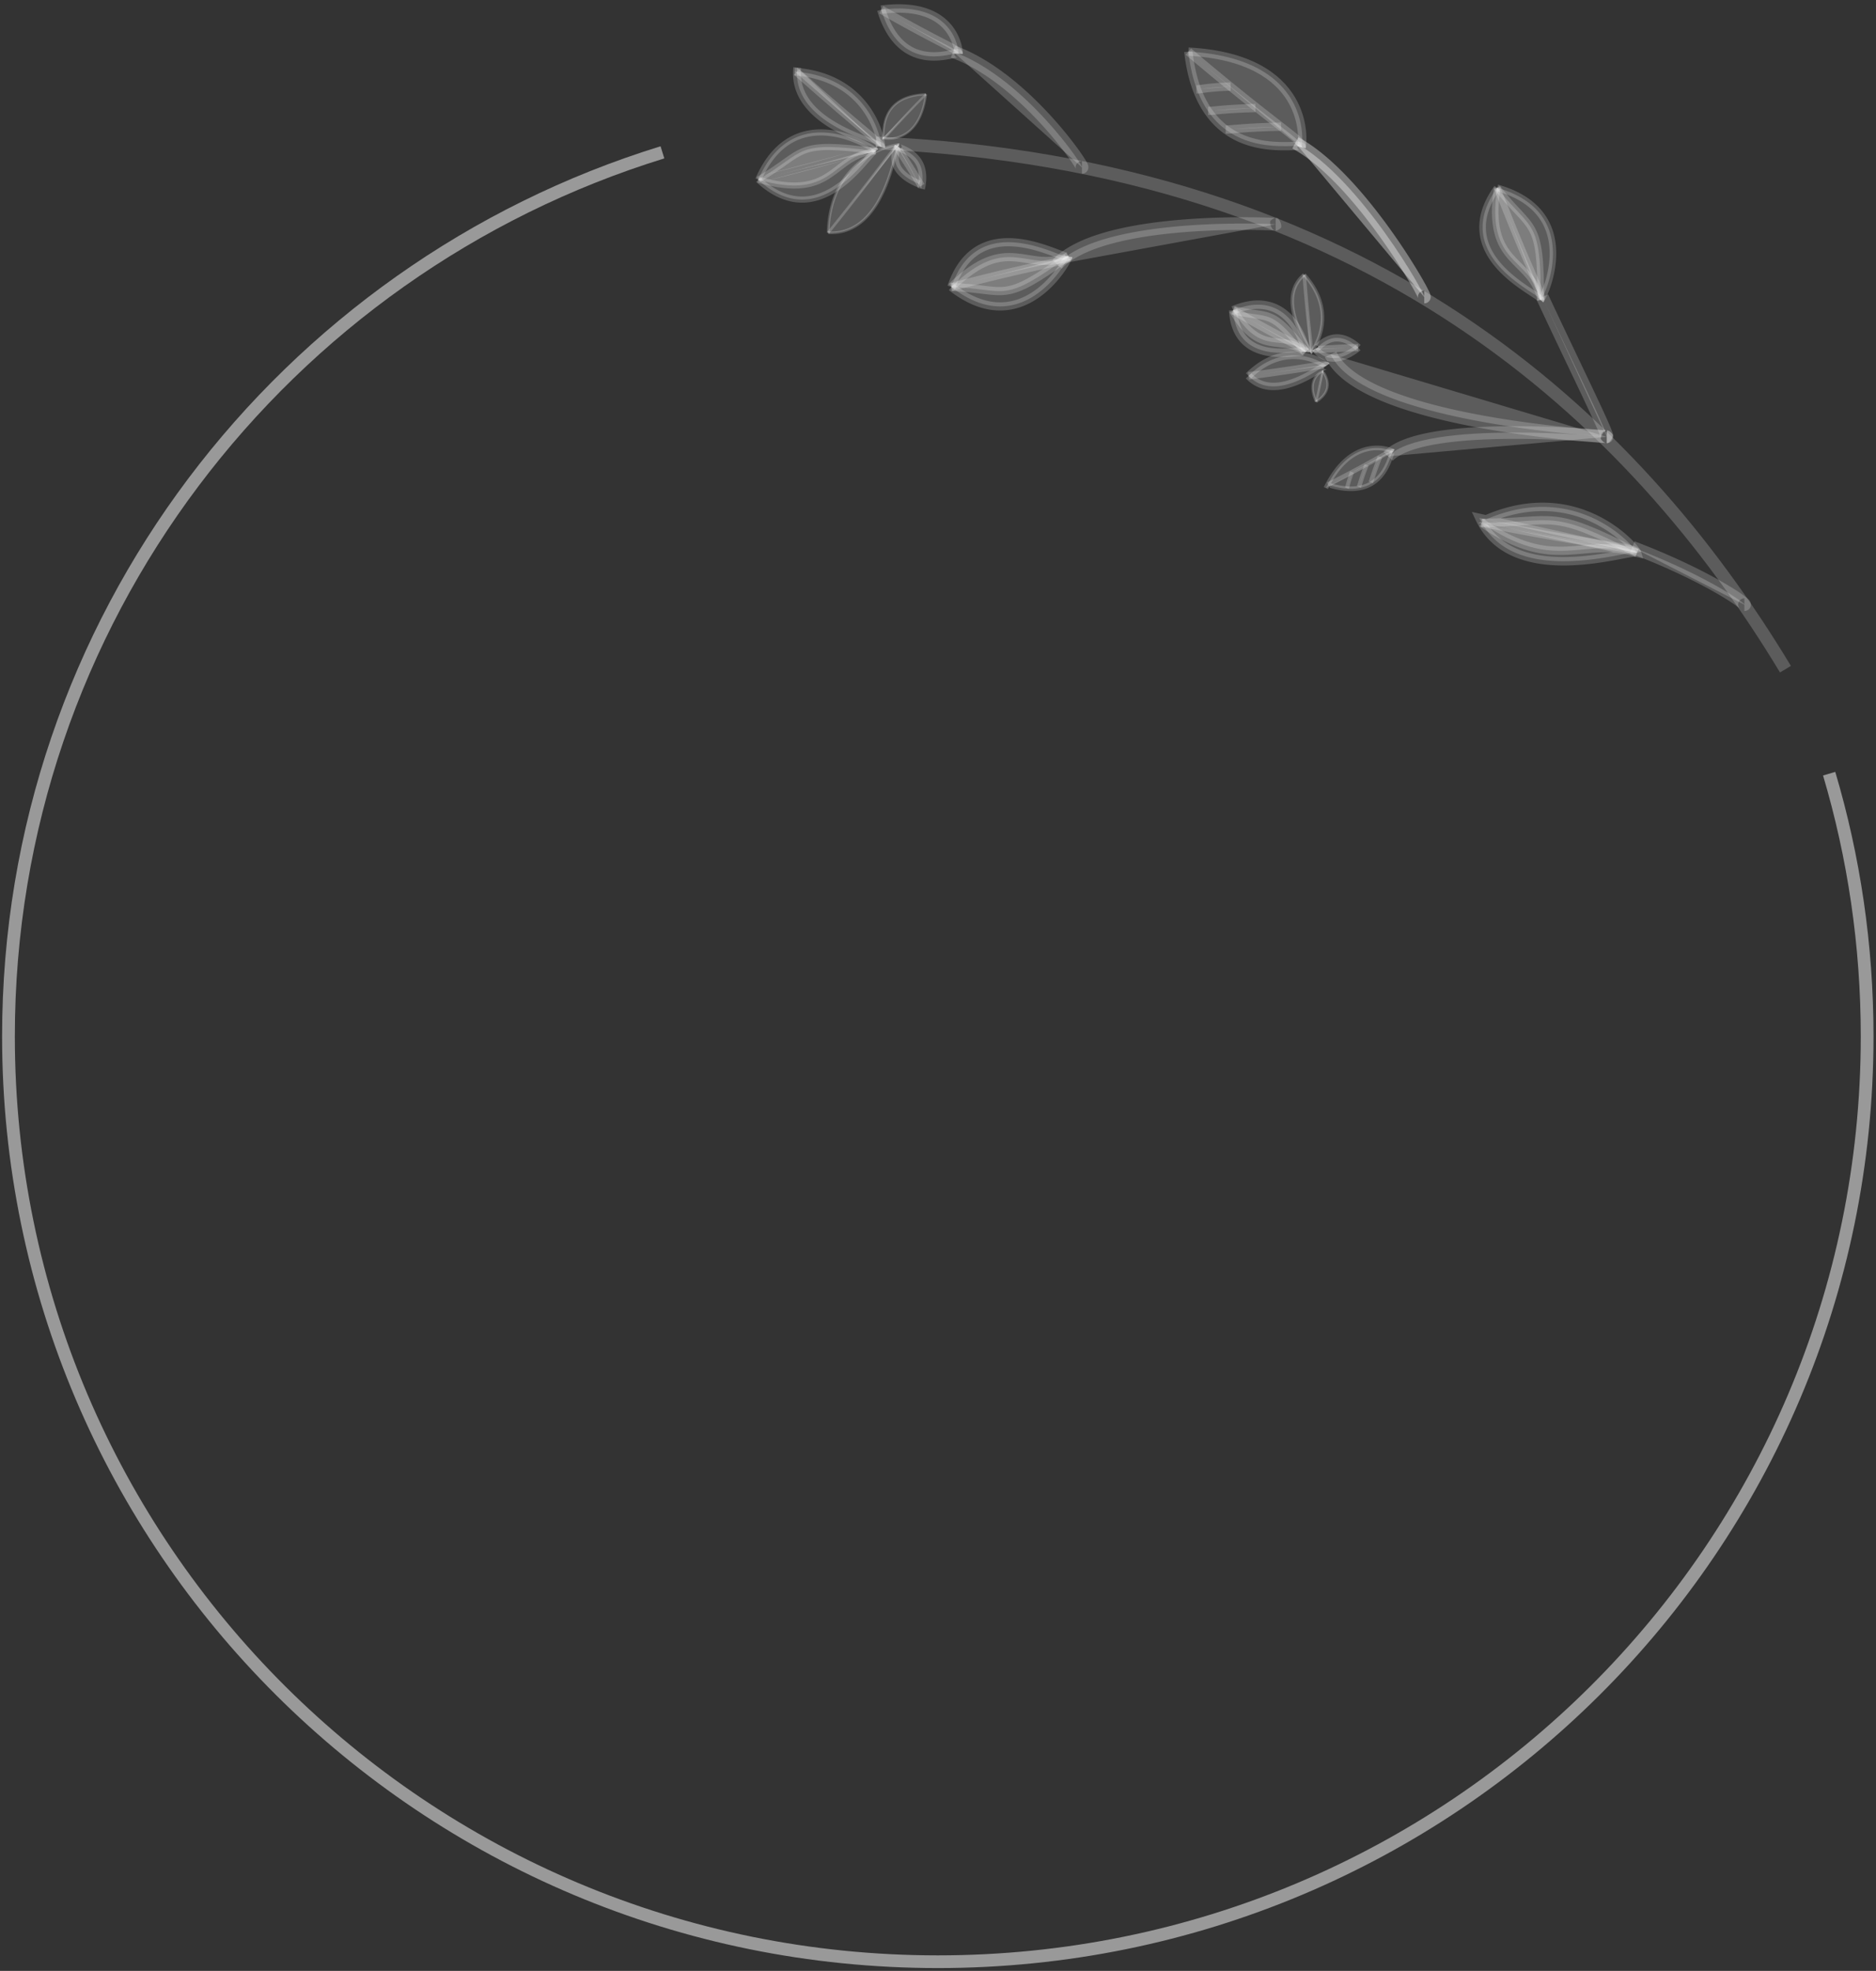 <svg width="417" height="438" fill="none" xmlns="http://www.w3.org/2000/svg"><rect width="100%" height="100%" fill="#333333" stroke="none"/><path fill-rule="evenodd" clip-rule="evenodd" d="M194.737 30.352c109.937 4.798 169.532 61.635 203.352 117.634l-2.427 1.452c-33.449-55.384-92.269-111.522-201.049-116.27l.124-2.816z" fill="#fff" fill-opacity=".2"/><path fill-rule="evenodd" clip-rule="evenodd" d="M240.494 37.204c.633 0-12.787-19.963-28.639-25.731l28.639 25.73z" fill="#fff" fill-opacity=".2"/><path fill-rule="evenodd" clip-rule="evenodd" d="M241.358 38.326a1.441 1.441 0 01-.864.287v-2.82a1.4 1.4 0 00-1.33.97 1.304 1.304 0 00-.042.645v.004a.88.88 0 00.044.156l-.004-.007a5.612 5.612 0 00-.279-.499 35.361 35.361 0 00-1.517-2.245c-1.386-1.92-3.465-4.552-6.053-7.364-5.208-5.658-12.339-11.89-19.943-14.657l.972-2.648c8.248 3.002 15.752 9.636 21.059 15.4 2.668 2.9 4.817 5.62 6.264 7.623.722 1 1.28 1.835 1.643 2.436.177.292.33.565.432.788.041.09.123.273.164.485v.002c.014.075.073.378-.041.733a1.427 1.427 0 01-.505.711zm-2.187-.745l-.005-.013a.113.113 0 00.005.013z" fill="#fff" fill-opacity=".2"/><path fill-rule="evenodd" clip-rule="evenodd" d="M213.068 11.94c.042-1.01-1.086-11.88-17.184-9.791l17.184 9.792z" fill="#fff" fill-opacity=".2"/><path fill-rule="evenodd" clip-rule="evenodd" d="M213.567 9.414c.376 1.208.46 2.186.445 2.567l-1.887-.077c.005-.124-.035-.884-.362-1.933a9.469 9.469 0 00-1.942-3.465c-2.032-2.293-5.996-4.438-13.815-3.424l-.244-1.863c8.279-1.074 12.929 1.172 15.475 4.044a11.36 11.36 0 012.33 4.151zm-17.4 21.278c.674.208 8.21 1.39 9.669-9.747l-9.669 9.747z" fill="#fff" fill-opacity=".2"/><path fill-rule="evenodd" clip-rule="evenodd" d="M197.767 31.064c-.846.035-1.472-.08-1.672-.142l.143-.46c.137.042.706.153 1.509.12a7.064 7.064 0 002.852-.724c2.062-1.027 4.275-3.434 4.997-8.944l.48.062c-.737 5.628-3.021 8.198-5.261 9.313a7.546 7.546 0 01-3.048.775zm1.855 1.534c-.277.439-2.972 5.165 4.726 8.305l-4.726-8.305z" fill="#fff" fill-opacity=".2"/><path fill-rule="evenodd" clip-rule="evenodd" d="M198.184 35.862c-.299-1.918.567-3.418.743-3.698l1.389.867c-.1.16-.72 1.242-.512 2.581.196 1.258 1.176 3.035 4.854 4.536l-.622 1.51c-4.019-1.64-5.541-3.796-5.852-5.796zm14.884-23.922c.042-1.01-2.534-1.438-17.184-9.792l17.184 9.793z" fill="#fff" fill-opacity=".2"/><path fill-rule="evenodd" clip-rule="evenodd" d="M212.99 10.383c.485.327 1.055.805 1.022 1.6l-1.887-.079a.369.369 0 00.063.235 1.553 1.553 0 00-.255-.199c-.409-.275-1.126-.655-2.382-1.305l-.521-.27c-2.543-1.312-6.763-3.491-13.615-7.398l.938-1.631c6.818 3.888 11.012 6.053 13.547 7.362l.521.27c1.214.627 2.048 1.065 2.569 1.415zm-.798 1.761l-.004-.005a.039.039 0 01.004.005zm-16.025 18.548c.674.208 1.421-1.438 9.669-9.747l-9.669 9.747z" fill="#fff" fill-opacity=".2"/><path fill-rule="evenodd" clip-rule="evenodd" d="M196.961 30.604c-.299.26-.564.409-.866.316l.143-.46c.035.01.116.032.405-.219.281-.243.684-.677 1.339-1.393l.275-.3a233.017 233.017 0 017.407-7.775l.344.34a233.987 233.987 0 00-7.393 7.759l-.275.3c-.647.708-1.072 1.166-1.379 1.432zm2.661 1.994c-.276.439.761 1.28 5.151 8.703l-5.151-8.703z" fill="#fff" fill-opacity=".2"/><path fill-rule="evenodd" clip-rule="evenodd" d="M198.957 33.46c-.136-.276-.351-.787-.03-1.296l1.389.867a.498.498 0 00.074-.38.912.912 0 00.038.087c.101.204.31.536.708 1.15l.163.251a173.35 173.35 0 014.18 6.747l-1.413.828c-2.04-3.448-3.351-5.467-4.144-6.69l-.164-.251c-.375-.58-.648-1.004-.801-1.314zm1.429-.818l.004.01-.004-.01zm12.682-20.702c.042-1.01-12.475 5.673-17.184-9.792l17.184 9.793z" fill="#fff" fill-opacity=".2"/><path fill-rule="evenodd" clip-rule="evenodd" d="M213.615 11.128c.284.22.409.545.396.854l-1.886-.077a.858.858 0 00.332.708.742.742 0 00.368.157h.001l.026.003c0 .001-.046.002-.167.022-.186.03-.404.075-.679.133-.214.045-.463.098-.761.156-1.274.25-3.09.527-5.086.318-2.008-.21-4.204-.914-6.211-2.625-2.003-1.706-3.751-4.358-4.968-8.353l1.807-.545c1.138 3.738 2.721 6.05 4.389 7.47 1.663 1.418 3.477 2.006 5.181 2.184 1.717.18 3.316-.057 4.524-.293.222-.043.447-.09.66-.135.326-.068.624-.13.844-.166.173-.027.423-.062.657-.036.112.013.35.053.573.225zm-17.448 19.564c.674.208-1.606-9.353 9.669-9.747l-9.669 9.747z" fill="#fff" fill-opacity=".2"/><path fill-rule="evenodd" clip-rule="evenodd" d="M196.369 30.874a.301.301 0 01-.274.047l.144-.46a.187.187 0 00-.164.03.128.128 0 00-.039.044l.001-.003a.907.907 0 00.036-.208c.013-.137.022-.308.033-.514.008-.152.017-.323.029-.515.058-.881.191-2.098.665-3.338.476-1.243 1.296-2.512 2.726-3.493 1.429-.98 3.449-1.661 6.302-1.76l.017.48c-2.784.098-4.708.76-6.044 1.677-1.335.915-2.101 2.098-2.548 3.268-.449 1.173-.578 2.333-.635 3.198-.011.172-.02.337-.028.488-.011.22-.021.411-.036.557a1.31 1.31 0 01-.066.336.384.384 0 01-.119.166zm3.252 1.724c-.276.439 7 1.271 5.151 9.345l-5.151-9.345z" fill="#fff" fill-opacity=".2"/><path fill-rule="evenodd" clip-rule="evenodd" d="M198.851 32.93a.855.855 0 01.076-.765l1.389.867a.766.766 0 00.068-.681.69.69 0 00-.196-.283.507.507 0 00-.048-.037s.015.01.054.028c.087.041.189.084.324.14l.379.16c.64.278 1.547.711 2.411 1.419.87.712 1.701 1.707 2.177 3.098.476 1.39.576 3.112.087 5.25l-1.599-.364c.435-1.9.319-3.309-.04-4.36-.36-1.05-.984-1.805-1.667-2.364-.69-.565-1.434-.926-2.023-1.181-.096-.042-.199-.085-.299-.127a11.541 11.541 0 01-.459-.2 1.687 1.687 0 01-.365-.224.931.931 0 01-.269-.376zm143.632 33.774c.914-1.03 9.525-19.518-9.694-24.973l9.694 24.973z" fill="#fff" fill-opacity=".2"/><path fill-rule="evenodd" clip-rule="evenodd" d="M343.375 66.672a3.068 3.068 0 01-.343.517l-1.098-.965-.002.001s.014-.017.043-.062a3.12 3.12 0 00.121-.203c.098-.173.219-.41.356-.705.273-.588.598-1.388.907-2.342.619-1.911 1.159-4.405 1.094-7.016-.065-2.606-.731-5.303-2.501-7.67-1.766-2.364-4.682-4.464-9.364-5.793l.402-1.403c4.927 1.399 8.142 3.655 10.138 6.325 1.993 2.666 2.72 5.678 2.79 8.505.07 2.822-.512 5.484-1.164 7.5a22.513 22.513 0 01-.972 2.506c-.149.32-.287.592-.407.805zm-148.7-33.082c-.908-1.035-18.212-11.924-26.129 6.343l26.129-6.343z" fill="#fff" fill-opacity=".2"/><path fill-rule="evenodd" clip-rule="evenodd" d="M194.728 32.745c.18.134.354.274.463.399l-1.032.897c.002 0 .001 0 0 0a1.098 1.098 0 00-.059-.054 4.713 4.713 0 00-.189-.148 10.63 10.63 0 00-.66-.444 21.3 21.3 0 00-2.221-1.2c-1.827-.86-4.247-1.718-6.863-1.992-2.611-.273-5.395.037-7.992 1.484-2.593 1.444-5.068 4.06-7 8.518l-1.258-.54c2.026-4.676 4.683-7.55 7.59-9.168 2.902-1.617 5.986-1.945 8.804-1.65 2.813.295 5.385 1.212 7.304 2.114.962.453 1.768.905 2.367 1.28.299.188.55.36.746.504zm1.14-.065c.221-.87-2.152-15.5-19.233-16.774l19.233 16.773z" fill="#fff" fill-opacity=".2"/><path fill-rule="evenodd" clip-rule="evenodd" d="M196.743 32.309c.009.15.018.382-.033.582l-1.684-.425a.428.428 0 00-.013.068c-.001 0 .001-.035-.004-.121a5.587 5.587 0 00-.061-.518 13.706 13.706 0 00-.422-1.776 18.927 18.927 0 00-2.503-5.187c-2.564-3.728-7.197-7.549-15.453-8.164l.13-1.725c8.826.658 13.92 4.788 16.757 8.912a20.673 20.673 0 012.733 5.665c.24.792.39 1.478.474 2.005.042.263.068.494.079.684z" fill="#fff" fill-opacity=".2"/><path fill-rule="evenodd" clip-rule="evenodd" d="M199.852 32.172c-.884-.175-15.367 2.507-15.762 19.555l15.762-19.555z" fill="#fff" fill-opacity=".2"/><path fill-rule="evenodd" clip-rule="evenodd" d="M199.507 31.88c.153-.014.301-.02.404 0l-.117.583c.001 0 0 0 0 0-.004 0-.022-.002-.061-.002-.043 0-.1.004-.172.01a6.56 6.56 0 00-.568.084 14.18 14.18 0 00-1.826.483 18.912 18.912 0 00-5.201 2.692c-3.712 2.729-7.382 7.578-7.577 16.004l-.597-.014c.2-8.622 3.969-13.637 7.819-16.468a19.537 19.537 0 015.367-2.778c.756-.25 1.409-.41 1.905-.503a6.96 6.96 0 01.624-.091zm37.982 25.089c-.303 1.34-10.313 19.117-26.011 6.806l26.011-6.806z" fill="#fff" fill-opacity=".2"/><path fill-rule="evenodd" clip-rule="evenodd" d="M236.598 56.774c.003-.01.004-.01.003-.005l1.778.398a3.313 3.313 0 01-.232.616c-.106.227-.248.501-.423.812a22.86 22.86 0 01-1.484 2.27c-1.267 1.718-3.107 3.763-5.467 5.374-2.366 1.614-5.279 2.808-8.663 2.761-3.389-.046-7.146-1.337-11.195-4.513l1.128-1.425c3.8 2.98 7.18 4.084 10.093 4.124 2.918.04 5.469-.985 7.606-2.444 2.142-1.462 3.842-3.343 5.028-4.95a20.785 20.785 0 001.364-2.086c.158-.28.278-.513.36-.688.066-.143.095-.22.104-.244zm105.885 9.93c.914-1.03-1.435-3.677-9.694-24.973l9.694 24.973z" fill="#fff" fill-opacity=".2"/><path fill-rule="evenodd" clip-rule="evenodd" d="M343.217 65.152c.226.744.324 1.463-.185 2.036l-1.098-.966a.033.033 0 00-.003.008l-.001.001s.004-.012.005-.045c.003-.094-.018-.274-.121-.611-.205-.676-.65-1.723-1.41-3.466l-.318-.727c-1.55-3.55-4.121-9.437-7.98-19.388l1.367-.525c3.848 9.922 6.41 15.788 7.958 19.332l.317.727c.745 1.71 1.233 2.848 1.469 3.624zM194.675 33.589c-.908-1.035-3.848.941-26.129 6.343l26.129-6.343z" fill="#fff" fill-opacity=".2"/><path fill-rule="evenodd" clip-rule="evenodd" d="M193.229 32.713c.769-.127 1.474-.126 1.961.43l-1.032.896-.005-.005-.001-.001m-.923-1.32c-.8.132-1.994.465-3.794.98l3.794-.98zm-3.794.98l-.766.22.766-.22zm-.766.22c-3.731 1.07-9.905 2.842-20.287 5.358l20.287-5.358zm-20.287 5.358l.324 1.325-.324-1.325zm.324 1.325c10.409-2.523 16.605-4.3 20.341-5.373l-20.341 5.373zm20.341-5.373l.766-.22-.766.22zm.766-.22c1.834-.524 2.938-.829 3.641-.945l-3.641.946zm3.641-.945c.351-.058.539-.057.639-.04l-.639.04zm.639-.04a.207.207 0 01.059.015l-.059-.016zm.059.015zm169.725 88.826c-.357-1.202-5.089-.978-34.529-6.675l34.529 6.675z" fill="#fff" fill-opacity=".2"/><path fill-rule="evenodd" clip-rule="evenodd" d="M363.939 121.654c.347.188.684.479.822.943l-1.769.522a.342.342 0 00.102.169l-.038-.022c-.114-.062-.35-.152-.809-.266-.909-.226-2.409-.482-4.88-.888l-1.035-.169c-5.046-.827-13.413-2.198-27.161-4.859l.352-1.803c13.722 2.656 22.069 4.024 27.11 4.85l1.035.169c2.437.401 4.027.67 5.026.918.494.123.917.258 1.245.436zM195.869 32.68c.221-.87-2.774-2.455-18.803-16.68l18.803 16.68z" fill="#fff" fill-opacity=".2"/><path fill-rule="evenodd" clip-rule="evenodd" d="M196.527 31.853c.161.27.286.628.182 1.036l-1.684-.424c-.042.166.013.278.012.278l-.004-.007c-.034-.057-.13-.183-.368-.417-.469-.463-1.29-1.16-2.665-2.312l-.574-.48c-2.804-2.348-7.452-6.24-14.94-12.884l1.156-1.291c7.469 6.628 12.103 10.508 14.902 12.85l.575.482c1.35 1.131 2.238 1.882 2.769 2.406.262.259.489.51.639.763zm3.325.318c-.884-.175-2.319 2.885-15.762 19.555l15.762-19.555z" fill="#fff" fill-opacity=".2"/><path fill-rule="evenodd" clip-rule="evenodd" d="M199.308 32.03c.188-.125.388-.193.603-.15l-.116.583h-.001c-.007-.002-.047-.01-.155.062-.118.078-.278.224-.509.482-.459.511-1.132 1.386-2.21 2.804a346.4 346.4 0 00-.453.596c-2.208 2.907-5.868 7.724-12.143 15.505l-.465-.372c6.269-7.774 9.925-12.587 12.132-15.492l.453-.596c1.071-1.409 1.762-2.307 2.241-2.841.238-.266.44-.46.623-.58zm38.181 24.939c-.303 1.34-3.834.995-26.011 6.806l26.011-6.806z" fill="#fff" fill-opacity=".2"/><path fill-rule="evenodd" clip-rule="evenodd" d="M236.635 56.694a.192.192 0 00-.035.078l1.778.398c-.191.847-.923 1.216-1.666 1.47-.782.27-2.007.545-3.83.944l-.779.17c-3.791.827-10.064 2.195-20.393 4.901l-.464-1.755c10.365-2.716 16.667-4.09 20.466-4.918l.779-.17c1.869-.41 2.969-.661 3.628-.887.346-.119.477-.2.516-.231zm.014-.014c.001 0-.003.005-.014.014.007-.01.013-.014.014-.014zm105.834 10.024c.028-18.434-1.934-15.063-9.694-24.973l9.694 24.973z" fill="#fff" fill-opacity=".2"/><path fill-rule="evenodd" clip-rule="evenodd" d="M341.203 50.679c1.559 2.889 2.028 6.845 2.014 16.03l-1.465-.003c.013-9.249-.485-12.825-1.84-15.337-.678-1.257-1.588-2.279-2.866-3.648l-.337-.36c-1.214-1.297-2.703-2.889-4.497-5.18l1.156-.896c1.752 2.238 3.203 3.788 4.415 5.083l.336.36c1.271 1.361 2.305 2.508 3.084 3.95zM194.675 33.591c-18.359-2.409-15.256-.037-26.13 6.343l26.13-6.343z" fill="#fff" fill-opacity=".2"/><path fill-rule="evenodd" clip-rule="evenodd" d="M178.561 32.828c3.066-1.16 7.055-1.115 16.204.085l-.179 1.352c-9.209-1.208-12.848-1.181-15.538-.163-1.347.51-2.486 1.279-4.016 2.364l-.402.286c-1.448 1.03-3.225 2.294-5.736 3.767l-.695-1.175c2.457-1.441 4.19-2.674 5.637-3.703l.402-.285c1.52-1.08 2.791-1.949 4.323-2.528zm185.316 90.033c-19.657-9.993-17.651-6.786-34.529-6.676l34.529 6.676z" fill="#fff" fill-opacity=".2"/><path fill-rule="evenodd" clip-rule="evenodd" d="M345.667 114.818c4.258.454 8.812 2.231 18.629 7.221l-.839 1.636c-9.841-5.003-14.112-6.618-17.986-7.031-1.944-.208-3.817-.115-6.314.045l-.657.043c-2.369.154-5.264.343-9.148.368l-.012-1.837c3.828-.025 6.674-.21 9.041-.364l.657-.042c2.488-.16 4.508-.266 6.629-.039zM237.489 56.969c-14.992 10.82-13.397 7.262-26.011 6.806l26.011-6.806z" fill="#fff" fill-opacity=".2"/><path fill-rule="evenodd" clip-rule="evenodd" d="M223.471 63.701c2.787-.37 5.955-2.033 13.483-7.467l1.07 1.47c-7.463 5.386-10.994 7.354-14.311 7.796-1.657.22-3.218.054-5.069-.174l-.49-.06c-1.764-.22-3.869-.481-6.709-.584l.066-1.813c2.923.105 5.099.376 6.866.596l.49.06c1.866.23 3.209.362 4.604.176zm119.012 3.003c-2.237-9.768-12.324-7.455-9.694-24.973l9.694 24.973z" fill="#fff" fill-opacity=".2"/><path fill-rule="evenodd" clip-rule="evenodd" d="M338.104 58.451c2.016 1.997 4.193 4.154 5.094 8.09l-1.428.324c-.799-3.487-2.592-5.27-4.543-7.209-.649-.645-1.315-1.307-1.969-2.056-1.291-1.479-2.442-3.237-3.088-5.773-.642-2.522-.771-5.765-.105-10.206l1.45.216c-.649 4.318-.504 7.355.076 9.632.575 2.262 1.592 3.821 2.773 5.174.54.618 1.133 1.206 1.74 1.808zM194.675 33.59c-10.02.946-9.019 11.203-26.13 6.342l26.13-6.342z" fill="#fff" fill-opacity=".2"/><path fill-rule="evenodd" clip-rule="evenodd" d="M185.925 36.88c2.249-1.73 4.664-3.59 8.686-3.97l.129 1.358c-3.592.339-5.612 1.889-7.799 3.566-.725.556-1.468 1.127-2.293 1.672-1.636 1.08-3.528 1.986-6.129 2.295-2.587.307-5.828.017-10.161-1.214l.376-1.311c4.222 1.2 7.272 1.45 9.623 1.171 2.337-.277 4.029-1.083 5.534-2.077.689-.456 1.354-.967 2.034-1.49zm177.952 85.979c-12.245-3.707-17.962 4.657-34.529-6.675l34.529 6.675z" fill="#fff" fill-opacity=".2"/><path fill-rule="evenodd" clip-rule="evenodd" d="M351.613 121.209c3.753-.339 7.693-.695 12.532.77l-.537 1.757c-4.463-1.351-7.945-1.039-11.624-.71-1.203.108-2.427.217-3.713.271-5.227.22-10.996-.577-19.447-6.358l1.045-1.513c8.116 5.552 13.49 6.239 18.324 6.036 1.137-.047 2.27-.15 3.42-.253zm-114.124-64.24c-9.264 3.916-13.289-5.577-26.011 6.806l26.011-6.806z" fill="#fff" fill-opacity=".2"/><path fill-rule="evenodd" clip-rule="evenodd" d="M228.731 56.685c2.709.436 5.146.828 8.402-.548l.713 1.67c-3.785 1.6-6.882 1.096-9.696.637-.839-.136-1.652-.269-2.451-.34-1.774-.159-3.609-.067-5.756.78-2.164.855-4.702 2.501-7.828 5.543l-1.274-1.297c3.236-3.15 5.972-4.962 8.43-5.932 2.475-.978 4.61-1.079 6.591-.902 1.015.09 1.957.243 2.869.39zm113.752 10.019c.914-1.03-20.98-9.229-9.694-24.973l9.694 24.973z" fill="#fff" fill-opacity=".2"/><path fill-rule="evenodd" clip-rule="evenodd" d="M343.204 66.374a.84.84 0 01-.171.815l-1.099-.966a.614.614 0 00-.13.58.39.39 0 00.054.115l-.005-.005a3.004 3.004 0 00-.417-.34 37.12 37.12 0 00-1.252-.841c-.253-.165-.528-.346-.823-.542-1.758-1.166-4.113-2.816-6.146-4.951-2.033-2.134-3.787-4.799-4.268-7.999-.485-3.22.337-6.873 3.246-10.931l1.193.847c-2.734 3.813-3.408 7.091-2.99 9.868.421 2.797 1.967 5.2 3.882 7.211 1.916 2.012 4.157 3.589 5.895 4.742.269.178.53.349.776.51.534.35 1.002.656 1.348.906.247.178.487.367.652.552.078.087.195.234.255.429zm-1.342.55l-.004-.006.004.006zM194.675 33.593c-.908-1.035-11.904 19.517-26.13 6.342l26.13-6.342z" fill="#fff" fill-opacity=".2"/><path fill-rule="evenodd" clip-rule="evenodd" d="M194.445 32.883a.8.8 0 01.745.26l-1.031.896a.57.57 0 00.516.188.379.379 0 00.097-.027 3.04 3.04 0 00-.4.375c-.27.284-.601.666-1.002 1.13-.197.228-.412.475-.645.74-1.388 1.584-3.333 3.693-5.718 5.42-2.384 1.728-5.256 3.11-8.492 3.171-3.256.062-6.776-1.214-10.436-4.604l.933-.998c3.452 3.198 6.642 4.293 9.477 4.239 2.854-.054 5.456-1.275 7.712-2.91 2.256-1.634 4.119-3.646 5.492-5.214l.61-.7c.417-.482.782-.903 1.074-1.211.21-.22.425-.43.626-.566.096-.065.25-.156.442-.189zm.342 1.308l-.006.003a.037.037 0 01.006-.003zm169.09 88.67c-.358-1.202-27.406 8.709-35.055-7.767l35.055 7.767zm0 0c-.358-1.202-13.9-17.208-35.323-6.607l35.323 6.607z" fill="#fff" fill-opacity=".2"/><path fill-rule="evenodd" clip-rule="evenodd" d="M364.436 121.94c.12.175.277.418.346.651l.457 1.532-1.893-.419a8.666 8.666 0 00-.617.08 67.24 67.24 0 00-1.988.361l-1.243.234c-2.718.505-6.427 1.127-10.381 1.263-7.837.271-17.07-1.364-21.151-10.156l-.8-1.724 3.07.68c10.046-4.287 18.343-2.91 24.277-.164 3.156 1.46 5.63 3.3 7.343 4.857a21.76 21.76 0 012.004 2.058c.237.282.431.535.576.747zm-33.797-5.483c3.927 6.181 11.35 7.551 18.412 7.307 3.534-.122 6.885-.647 9.502-1.122l-27.914-6.185zm2.928-1.277c8.331-2.813 15.165-1.505 20.15.802a27.488 27.488 0 016.866 4.541c.322.293.614.574.875.837l-27.891-6.18zM195.868 32.678c.221-.87-20.015-4.736-18.67-17.662l18.67 17.662z" fill="#fff" fill-opacity=".2"/><path fill-rule="evenodd" clip-rule="evenodd" d="M196.459 31.99c.092.097.371.427.251.9l-1.684-.425a.765.765 0 00.175.718.407.407 0 00.057.051l-.018-.01a4.314 4.314 0 00-.493-.224c-.348-.14-.798-.306-1.344-.507-.262-.096-.547-.2-.852-.315-1.856-.69-4.372-1.677-6.861-3.055-4.923-2.724-10.086-7.179-9.356-14.197l1.729.178c-.615 5.908 3.667 9.85 8.471 12.508 2.373 1.313 4.79 2.263 6.625 2.946l.809.3c.565.207 1.059.388 1.433.54.269.108.524.22.718.334.092.053.225.138.34.259zm-1.198 1.247l-.003-.003.003.003zm4.591-1.064c-.884-.175-2.724 20.224-15.762 19.555l15.762-19.555z" fill="#fff" fill-opacity=".2"/><path fill-rule="evenodd" clip-rule="evenodd" d="M199.543 32.019c.053-.059.181-.174.368-.137l-.117.583a.235.235 0 00.15-.02.12.12 0 00.046-.032l-.013.02a.683.683 0 00-.033.064 4.67 4.67 0 00-.202.578c-.107.361-.229.829-.375 1.386l-.228.864c-.502 1.881-1.227 4.412-2.336 6.93-2.21 5.018-6.009 10.115-12.727 9.77l.03-.593c6.32.324 9.96-4.444 12.15-9.415 1.091-2.476 1.806-4.97 2.306-6.844.08-.299.154-.583.224-.849a47.72 47.72 0 01.384-1.417c.081-.271.157-.5.233-.66a.949.949 0 01.14-.228zm37.946 24.951c-.303 1.34-19.802-11.522-26.011 6.806l26.011-6.806z" fill="#fff" fill-opacity=".2"/><path fill-rule="evenodd" clip-rule="evenodd" d="M237.113 56.197a.795.795 0 00-.513.574l1.778.4a1.023 1.023 0 01-.68.744c-.23.078-.448.067-.574.054-.268-.026-.578-.116-.869-.21-.41-.134-.94-.335-1.54-.562l-.864-.325c-1.953-.725-4.535-1.605-7.274-1.97-2.739-.364-5.559-.202-8.039 1.074-2.457 1.264-4.704 3.687-6.196 8.091l-1.728-.58c1.613-4.76 4.131-7.602 7.086-9.123 2.932-1.509 6.17-1.652 9.119-1.26 2.95.393 5.688 1.332 7.67 2.068.336.125.646.242.929.35.571.216 1.037.392 1.405.512.281.092.426.124.482.13a.572.572 0 00-.192.033zm.193-.033h-.001.001zm52.02-23.431c.378-1.644 1.854-19.807-25.178-21.264l25.178 21.264z" fill="#fff" fill-opacity=".2"/><path fill-rule="evenodd" clip-rule="evenodd" d="M287.813 21.557c3.111 5.177 2.648 10.383 2.418 11.383l-1.809-.412c.148-.645.612-5.342-2.202-10.022-2.767-4.603-8.833-9.398-22.122-10.114l.1-1.845c13.745.74 20.456 5.756 23.615 11.01z" fill="#fff" fill-opacity=".2"/><path fill-rule="evenodd" clip-rule="evenodd" d="M289.326 32.733c.378-1.644-3.715-3.126-25.178-21.264l25.178 21.264z" fill="#fff" fill-opacity=".2"/><path fill-rule="evenodd" clip-rule="evenodd" d="M289.222 30.611c.683.67 1.223 1.399 1.01 2.33l-1.81-.413c0 .003-.001.01.001.02v.005a.139.139 0 00-.018-.046c-.05-.098-.177-.277-.486-.58-.618-.607-1.714-1.475-3.562-2.911l-.771-.6c-3.765-2.921-10.01-7.767-20.038-16.242l1.201-1.408c9.999 8.45 16.22 13.278 19.979 16.194l.771.6c1.811 1.407 3.01 2.35 3.723 3.051z" fill="#fff" fill-opacity=".2"/><path fill-rule="evenodd" clip-rule="evenodd" d="M284.76 28.156c-8.021.144-10.72.639-12.312.639l12.312-.639z" fill="#fff" fill-opacity=".2"/><path fill-rule="evenodd" clip-rule="evenodd" d="M276.123 27.606c1.893-.143 4.591-.303 8.62-.376l.034 1.848c-3.992.071-6.654.23-8.513.37-.584.044-1.099.088-1.558.126-.969.082-1.686.142-2.257.142l-.001-1.847c.492 0 1.088-.05 1.986-.126.471-.04 1.024-.087 1.689-.137zm2.936-3.59c-6.857.144-9.165.638-10.526.638l10.526-.638z" fill="#fff" fill-opacity=".2"/><path fill-rule="evenodd" clip-rule="evenodd" d="M271.654 23.474c1.623-.143 3.935-.304 7.386-.376l.039 1.836c-3.407.072-5.678.23-7.262.37-.487.043-.922.086-1.312.124-.839.083-1.47.145-1.972.145v-1.837c.409 0 .9-.048 1.656-.123.403-.04.882-.087 1.465-.139zm1.889-4.24c-4.959.144-6.629.639-7.613.639l7.613-.639z" fill="#fff" fill-opacity=".2"/><path fill-rule="evenodd" clip-rule="evenodd" d="M268.133 18.688c1.187-.145 2.873-.307 5.383-.38l.054 1.852c-2.449.072-4.078.229-5.211.367-.379.046-.696.09-.979.128-.148.02-.287.04-.421.057a8.183 8.183 0 01-1.028.087l-.001-1.852c.179 0 .414-.023.787-.072l.389-.052c.291-.04.636-.087 1.027-.135z" fill="#fff" fill-opacity=".2"/><path fill-rule="evenodd" clip-rule="evenodd" d="M289.326 32.733c.378-1.644-22.188 5.519-25.178-21.264l25.178 21.264z" fill="#fff" fill-opacity=".2"/><path fill-rule="evenodd" clip-rule="evenodd" d="M289.989 31.99c.248.277.315.632.242.95l-1.809-.412a.783.783 0 00.18.69c.072.08.144.126.186.15a.391.391 0 00.078.033c.009.003-.017-.005-.1-.014a4.059 4.059 0 00-.313-.017c-.326-.008-.722.002-1.21.014-.366.009-.784.019-1.261.024-2.142.022-5.13-.074-8.246-.994-3.128-.924-6.392-2.681-9.061-5.974-2.667-3.289-4.687-8.042-5.449-14.869l1.844-.204c.733 6.565 2.655 10.96 5.049 13.912 2.39 2.949 5.305 4.525 8.145 5.364 2.852.842 5.622.939 7.698.917.403-.004.796-.013 1.161-.022a32.817 32.817 0 011.374-.015c.293.007.634.026.914.112.136.042.38.134.578.355z" fill="#fff" fill-opacity=".2"/><path fill-rule="evenodd" clip-rule="evenodd" d="M316.579 66.008c.633 0-14.309-26.493-28.638-34.25l28.638 34.25z" fill="#fff" fill-opacity=".2"/><path fill-rule="evenodd" clip-rule="evenodd" d="M317.62 66.972a1.436 1.436 0 01-1.041.446v-2.82a1.402 1.402 0 00-1.375 1.138c-.046.253-.004.449 0 .471l.001.002c.009.045.018.072.018.073l-.02-.053a9.827 9.827 0 00-.349-.738 58.96 58.96 0 00-1.689-3.03 135.453 135.453 0 00-6.446-9.85c-5.44-7.582-12.599-15.903-19.455-19.615l1.353-2.477c7.474 4.046 14.951 12.85 20.406 20.454a138.32 138.32 0 016.585 10.061 62.419 62.419 0 011.773 3.184c.194.381.352.715.454.97.045.113.11.286.146.467l.001.002c.013.064.06.3.008.586a1.428 1.428 0 01-.37.729z" fill="#fff" fill-opacity=".2"/><path fill-rule="evenodd" clip-rule="evenodd" d="M316.579 66.008c.633 0-14.309-26.493-28.638-34.25l28.638 34.25z" fill="#fff" fill-opacity=".2"/><path fill-rule="evenodd" clip-rule="evenodd" d="M317.62 66.972a1.436 1.436 0 01-1.041.446v-2.82a1.402 1.402 0 00-1.375 1.138c-.046.253-.004.449 0 .471l.001.002c.009.045.018.072.018.073l-.02-.053a9.827 9.827 0 00-.349-.738 58.96 58.96 0 00-1.689-3.03 135.453 135.453 0 00-6.446-9.85c-5.44-7.582-12.599-15.903-19.455-19.615l1.353-2.477c7.474 4.046 14.951 12.85 20.406 20.454a138.32 138.32 0 016.585 10.061 62.419 62.419 0 011.773 3.184c.194.381.352.715.454.97.045.113.11.286.146.467l.001.002c.013.064.06.3.008.586a1.428 1.428 0 01-.37.729zm39.537 30.108c.633 0-7.086-15.534-14.329-31.068l14.329 31.068z" fill="#fff" fill-opacity=".2"/><path fill-rule="evenodd" clip-rule="evenodd" d="M358.3 97.926a1.445 1.445 0 01-1.143.559v-2.82a1.39 1.39 0 00-1.097.537 1.33 1.33 0 00-.279.901.586.586 0 00.01.07 5.187 5.187 0 00-.104-.317 33.253 33.253 0 00-.781-1.885c-.739-1.68-1.863-4.09-3.241-7.004-.915-1.933-1.941-4.085-3.035-6.382a1973.786 1973.786 0 01-7.087-14.984l2.569-1.187c2.413 5.175 4.876 10.344 7.068 14.945 1.097 2.302 2.126 4.46 3.047 6.407 1.377 2.912 2.517 5.355 3.273 7.074.376.854.67 1.558.852 2.06.086.238.171.495.216.722.018.087.062.317.029.582-.017.131-.069.43-.297.722zm-65.922-20.422c.237.426 3.438 4.614 9.532-.262l-9.532.262z" fill="#fff" fill-opacity=".2"/><path fill-rule="evenodd" clip-rule="evenodd" d="M294.71 80.128c-1.833-.565-2.841-1.883-3.036-2.234l1.409-.779.002.002c.009.014.052.08.14.184a4.244 4.244 0 001.962 1.294c1.275.394 3.326.337 6.218-1.978l1.01 1.25c-3.201 2.562-5.797 2.85-7.705 2.261zm-.546 2.352c-.35.088-3.954 1.568-1.614 6.813l1.614-6.813z" fill="#fff" fill-opacity=".2"/><path fill-rule="evenodd" clip-rule="evenodd" d="M293.287 82.62c.37-.247.689-.37.813-.401l.131.518a2.615 2.615 0 00-.646.327 3.448 3.448 0 00-1.008 1.028c-.594.943-.924 2.527.219 5.09l-.491.216c-1.196-2.682-.894-4.46-.183-5.59a3.99 3.99 0 011.165-1.189zm16.408 17.711c-.678-.483-9.172-3.808-14.966 8.137l14.966-8.137z" fill="#fff" fill-opacity=".2"/><path fill-rule="evenodd" clip-rule="evenodd" d="M309.276 99.573c.319.117.579.241.721.342l-.601.838-.009-.006-.029-.017a4.143 4.143 0 00-.442-.193 7.495 7.495 0 00-1.13-.31 9.033 9.033 0 00-3.55.019c-2.747.563-6.2 2.593-9.041 8.449l-.931-.448c2.954-6.089 6.645-8.37 9.763-9.01a10.096 10.096 0 013.96-.02c.518.102.955.232 1.289.356zm-16.898-22.069c.237.426 1.404-.041 9.532-.262l-9.532.262z" fill="#fff" fill-opacity=".2"/><path fill-rule="evenodd" clip-rule="evenodd" d="M292.787 78.473c-.291-.014-.828-.07-1.113-.582l1.409-.779a.503.503 0 00-.303-.25c.013.003.04.006.083.008.212.01.578-.01 1.267-.058l.282-.019c1.377-.095 3.667-.252 7.476-.356l.044 1.605c-3.776.102-6.04.258-7.41.352l-.282.02c-.648.044-1.125.074-1.453.059zm-.019-1.612l.012.002a.104.104 0 01-.012-.002zm1.396 5.619c-.35.088-.236 1.004-1.614 6.813l1.614-6.813z" fill="#fff" fill-opacity=".2"/><path fill-rule="evenodd" clip-rule="evenodd" d="M293.703 82.682c.062-.196.158-.404.396-.463l.131.518a.076.076 0 00.036-.02.516.516 0 00-.052.126c-.054.17-.113.457-.208.946l-.039.204c-.193.995-.512 2.644-1.156 5.358l-.522-.122c.642-2.704.959-4.345 1.151-5.337l.039-.204c.093-.476.158-.799.224-1.006zm.565.033l-.002.003.002-.003zm15.428 17.62c-.679-.483-2.131 1.087-14.48 7.348l14.48-7.348z" fill="#fff" fill-opacity=".2"/><path fill-rule="evenodd" clip-rule="evenodd" d="M308.684 99.924c.437-.183.9-.302 1.313-.008l-.602.837a.117.117 0 00.03.015c-.031.001-.127.015-.342.105-.39.163-.99.491-1.997 1.055l-.42.235c-2.048 1.148-5.444 3.052-11.215 5.978l-.47-.917c5.752-2.917 9.135-4.813 11.178-5.958l.42-.235c.984-.551 1.646-.916 2.105-1.107zm.754.845c0 .001-.005.001-.013-.001a.04.04 0 01.013.001z" fill="#fff" fill-opacity=".2"/><path fill-rule="evenodd" clip-rule="evenodd" d="M306.74 101.527c-1.456 3.654-1.743 4.968-2.044 5.688l2.044-5.688z" fill="#fff" fill-opacity=".2"/><path fill-rule="evenodd" clip-rule="evenodd" d="M304.795 105.311c.294-.884.733-2.135 1.466-3.971l.96.379a71.055 71.055 0 00-1.445 3.916c-.09.27-.167.511-.237.725a14.76 14.76 0 01-.366 1.055l-.954-.396c.092-.22.181-.495.316-.913.071-.221.156-.481.26-.795zm-1.025-1.991c-1.236 3.128-1.448 4.265-1.706 4.881l1.706-4.881z" fill="#fff" fill-opacity=".2"/><path fill-rule="evenodd" clip-rule="evenodd" d="M302.082 106.554c.243-.762.608-1.839 1.231-3.413l.913.357a51.237 51.237 0 00-1.399 3.965 10.69 10.69 0 01-.311.925l-.906-.377c.077-.183.147-.411.256-.765.059-.191.128-.417.216-.692zm-1.54-1.648c-.876 2.27-.967 3.118-1.154 3.563l1.154-3.563z" fill="#fff" fill-opacity=".2"/><path fill-rule="evenodd" clip-rule="evenodd" d="M299.266 107.252c.159-.564.405-1.357.848-2.506l.854.327a26.734 26.734 0 00-.948 2.892l-.055.201c-.048.178-.095.34-.155.482l-.844-.351a3.28 3.28 0 00.117-.369l.05-.187c.037-.139.081-.304.133-.489zm-6.888-29.75c.237.426 3.701-5.445 9.532-.262l-9.532.262z" fill="#fff" fill-opacity=".2"/><path fill-rule="evenodd" clip-rule="evenodd" d="M292.32 78.323a.846.846 0 01-.646-.43l1.409-.778a.766.766 0 00-.583-.386.717.717 0 00-.378.057.432.432 0 00-.067.038l.038-.031c.065-.056.133-.12.224-.205.076-.071.167-.157.287-.266.47-.429 1.177-1.024 2.098-1.458a5.742 5.742 0 013.421-.5c1.334.215 2.78.907 4.324 2.28l-1.074 1.196c-1.371-1.22-2.545-1.737-3.507-1.892a4.129 4.129 0 00-2.474.366c-.704.332-1.271.8-1.7 1.191l-.222.207a11.1 11.1 0 01-.329.3c-.064.055-.191.16-.342.23a.906.906 0 01-.479.081zm1.844 4.157c-.35.088 3.2 3.656-1.614 6.813l1.614-6.813z" fill="#fff" fill-opacity=".2"/><path fill-rule="evenodd" clip-rule="evenodd" d="M293.893 82.399a.297.297 0 01.206-.18l.131.518a.24.24 0 00.163-.144.198.198 0 00.013-.105l-.001-.002c.001 0 .006.018.029.064.029.062.068.133.117.222.037.068.08.147.128.24.213.404.488.984.616 1.672.129.692.11 1.493-.266 2.33-.375.838-1.096 1.689-2.331 2.5l-.296-.447c1.172-.768 1.813-1.547 2.137-2.27a3.33 3.33 0 00.228-2.015c-.113-.61-.359-1.135-.563-1.523a27.728 27.728 0 00-.115-.213c-.055-.102-.105-.194-.139-.264a.828.828 0 01-.073-.202.338.338 0 01.016-.181zm15.803 17.936c-.678-.483-1.256 11.285-14.042 7.554l14.042-7.554z" fill="#fff" fill-opacity=".2"/><path fill-rule="evenodd" clip-rule="evenodd" d="M309.45 99.842a.583.583 0 01.546.073l-.601.838a.453.453 0 00.544-.021.316.316 0 00.04-.041l-.001.001a1.3 1.3 0 00-.075.169c-.058.146-.119.325-.194.546-.059.173-.127.372-.209.601-.355.994-.912 2.361-1.873 3.631-.965 1.275-2.342 2.457-4.329 3.066-1.983.608-4.523.63-7.791-.324l.291-.987c3.126.912 5.453.862 7.196.328 1.738-.533 2.946-1.563 3.808-2.703.866-1.145 1.381-2.396 1.724-3.356.067-.189.131-.375.191-.549.084-.247.16-.467.223-.629.053-.133.122-.294.214-.415a.666.666 0 01.296-.228zm-19.215-21.599c.045-.951-3.369-14.657-16.127-9.296l16.127 9.296z" fill="#fff" fill-opacity=".2"/><path fill-rule="evenodd" clip-rule="evenodd" d="M291.133 77.765c.027.154.054.35.046.52l-1.886-.087-.001.024s-.003-.042-.02-.144a6.732 6.732 0 00-.109-.502 13.978 13.978 0 00-.515-1.607c-.488-1.27-1.262-2.802-2.395-4.136-1.129-1.329-2.593-2.436-4.473-2.921-1.874-.485-4.266-.378-7.304.898l-.734-1.73c3.341-1.405 6.16-1.595 8.512-.987 2.347.606 4.126 1.98 5.44 3.526 1.31 1.542 2.178 3.278 2.717 4.679.27.703.461 1.331.584 1.823.062.246.108.464.138.644zm.14.592c.529-.33 6.558-8.529-1.375-17.318l1.375 17.318z" fill="#fff" fill-opacity=".2"/><path fill-rule="evenodd" clip-rule="evenodd" d="M291.723 78.46a1.27 1.27 0 01-.245.223l-.412-.657c-.005.003-.007.005-.008.004 0 0 .025-.022.081-.084a4.36 4.36 0 00.237-.298c.189-.258.427-.625.677-1.086.5-.924 1.04-2.216 1.322-3.763.562-3.08.114-7.204-3.767-11.504l.579-.518c4.052 4.49 4.556 8.86 3.954 12.16a13.589 13.589 0 01-1.402 3.993c-.266.49-.523.887-.734 1.175a5.21 5.21 0 01-.282.354zm3.109 2.804c-.358-.509-8.896-6.079-17.303 2.262l17.303-2.262z" fill="#fff" fill-opacity=".2"/><path fill-rule="evenodd" clip-rule="evenodd" d="M295.187 80.47c.083.064.225.181.324.322l-1.357.945a.533.533 0 00.055.066s-.015-.014-.053-.044a3.551 3.551 0 00-.278-.196 9.213 9.213 0 00-1.072-.588 12.52 12.52 0 00-3.712-1.081c-2.993-.383-6.969.237-10.98 4.216l-1.169-1.168c4.397-4.362 8.893-5.127 12.36-4.683 1.717.22 3.164.733 4.21 1.226.523.247.952.492 1.269.698.158.103.294.2.403.286zm-4.952-2.228c.045-.951-2.378-1.366-16.127-9.297l16.127 9.297z" fill="#fff" fill-opacity=".2"/><path fill-rule="evenodd" clip-rule="evenodd" d="M290.201 76.728c.456.31 1.014.778.978 1.558l-1.886-.087a.39.39 0 00.071.259 1.507 1.507 0 00-.228-.178c-.38-.259-1.05-.619-2.231-1.237l-.488-.255c-2.388-1.248-6.35-3.32-12.782-7.03l.947-1.625c6.398 3.69 10.334 5.748 12.713 6.991l.489.256c1.138.596 1.925 1.013 2.417 1.348zm-.833 1.734l-.004-.004a.039.039 0 01.004.004zm1.905-.105c.529-.33-.206-2.551-1.375-17.318l1.375 17.318z" fill="#fff" fill-opacity=".2"/><path fill-rule="evenodd" clip-rule="evenodd" d="M291.792 78.211a.726.726 0 01-.314.474l-.413-.657c-.031.02-.041.041-.041.041s.004-.009.009-.033c.017-.072.029-.203.023-.438-.013-.466-.089-1.217-.222-2.445l-.055-.514a426.454 426.454 0 01-1.27-13.57l.776-.061c.545 6.884.996 11.039 1.268 13.548l.055.514c.132 1.214.213 2.003.226 2.508.006.25-.002.462-.042.633zm3.04 3.052c-.358-.51-2.549.336-17.303 2.261l17.303-2.261z" fill="#fff" fill-opacity=".2"/><path fill-rule="evenodd" clip-rule="evenodd" d="M294.737 80.323c.25.045.56.163.774.467l-1.357.945c.125.178.288.21.292.211l-.021-.002a3.016 3.016 0 00-.308.008c-.445.035-1.173.146-2.407.343l-.513.081a433.086 433.086 0 01-13.56 1.966l-.215-1.635a432.669 432.669 0 0014.026-2.04c1.204-.192 2.012-.317 2.54-.358.26-.02.518-.027.749.014zm-4.501-2.081c-8.025-9.967-7.615-7.299-16.128-9.297l16.128 9.297z" fill="#fff" fill-opacity=".2"/><path fill-rule="evenodd" clip-rule="evenodd" d="M282.723 69.74c2.219.937 4.262 2.964 8.249 7.915l-1.473 1.175c-4.039-5.016-5.803-6.638-7.513-7.36-.856-.36-1.741-.513-3.032-.7l-.338-.05c-1.223-.175-2.738-.393-4.725-.86l.434-1.829c1.903.447 3.345.654 4.563.83l.339.049c1.277.185 2.388.363 3.496.83z" fill="#fff" fill-opacity=".2"/><path fill-rule="evenodd" clip-rule="evenodd" d="M290.236 78.242c-5.469-4.308-9.908 1.3-16.128-9.297l16.128 9.297z" fill="#fff" fill-opacity=".2"/><path fill-rule="evenodd" clip-rule="evenodd" d="M284.252 75.238c1.976.207 4.257.447 6.57 2.268l-1.172 1.474c-1.846-1.455-3.437-1.626-5.301-1.827-.647-.07-1.327-.143-2.062-.275-1.392-.25-2.849-.722-4.371-1.863-1.507-1.13-3.027-2.876-4.622-5.594l1.63-.948c1.514 2.58 2.882 4.107 4.127 5.04 1.231.923 2.391 1.304 3.57 1.515.514.093 1.06.15 1.631.21z" fill="#fff" fill-opacity=".2"/><path fill-rule="evenodd" clip-rule="evenodd" d="M290.236 78.242c.044-.951-15.355 4.084-16.128-9.297l16.128 9.297z" fill="#fff" fill-opacity=".2"/><path fill-rule="evenodd" clip-rule="evenodd" d="M290.725 77.39c.246.166.473.478.454.894l-1.886-.086a.857.857 0 00.374.749.733.733 0 00.178.089c.037.012.062.016.068.017h.003l-.066-.002c-.053-.001-.124 0-.216.005-.262.013-.593.044-1.009.084l-.698.065c-1.464.13-3.496.26-5.575-.02-2.079-.281-4.286-.984-6.031-2.586-1.765-1.62-2.95-4.062-3.155-7.6l1.885-.108c.182 3.151 1.212 5.098 2.55 6.326 1.358 1.247 3.142 1.854 5.005 2.106 1.861.251 3.719.138 5.153.01l.625-.058c.448-.043.851-.081 1.157-.096.213-.01.467-.016.687.021.102.018.302.06.497.19z" fill="#fff" fill-opacity=".2"/><path fill-rule="evenodd" clip-rule="evenodd" d="M291.273 78.357c.53-.33-8.273-11.492-1.374-17.318l1.374 17.318z" fill="#fff" fill-opacity=".2"/><path fill-rule="evenodd" clip-rule="evenodd" d="M291.685 78.279a.45.45 0 01-.206.402l-.413-.657a.323.323 0 00-.159.277l.001.019-.009-.03a2.99 2.99 0 00-.164-.363c-.117-.23-.276-.52-.467-.868l-.299-.548c-.646-1.189-1.492-2.818-2.139-4.627-1.283-3.591-1.832-8.065 1.816-11.146l.504.591c-3.25 2.745-2.847 6.766-1.586 10.295.626 1.751 1.449 3.339 2.09 4.518l.289.53c.196.356.365.664.487.906.089.175.165.337.208.468a.832.832 0 01.047.233zm3.147 2.983c-.358-.509-11.102 8.819-17.303 2.262l17.303-2.262z" fill="#fff" fill-opacity=".2"/><path fill-rule="evenodd" clip-rule="evenodd" d="M294.703 80.425c.124-.01.539-.015.809.368l-1.357.946a.767.767 0 00.682.329.52.52 0 00.112-.02c-.039.014-.13.059-.297.154-.218.124-.491.291-.826.496l-.544.333c-1.164.705-2.778 1.646-4.592 2.395-3.57 1.475-8.282 2.347-11.763-1.333l1.206-1.13c2.721 2.876 6.481 2.362 9.922.94 1.693-.699 3.219-1.585 4.365-2.28.175-.107.345-.21.506-.31.351-.215.662-.405.905-.543.173-.098.355-.196.517-.258.074-.03.203-.075.355-.087zm.253 1.62l-.007.002a.052.052 0 01.007-.002zm62.201 15.032c.632 0-54.138-2.805-61.382-18.339l61.382 18.339z" fill="#fff" fill-opacity=".2"/><path fill-rule="evenodd" clip-rule="evenodd" d="M357.197 98.49h-.04v-2.82l-.035.001a2.6 2.6 0 00-.115.008c-.124.02-1.115.777-1.166 1.908.347.516.964.857 1.047.876l.093.015.03.003.012.001h-.014l-.048-.004-.404-.027a258.867 258.867 0 01-7.844-.65c-5.183-.507-12.238-1.347-19.548-2.678-7.299-1.329-14.91-3.156-21.18-5.654-6.178-2.461-11.435-5.718-13.494-10.134l2.569-1.187c1.563 3.352 5.869 6.27 11.977 8.704 6.017 2.397 13.417 4.183 20.637 5.498 7.209 1.312 14.181 2.143 19.316 2.647a255.885 255.885 0 007.755.641l.408.027.112.009.037.003.036.004.097.016c.083.019.701.36 1.048.876-.051 1.13-1.043 1.89-1.167 1.908a1.694 1.694 0 01-.119.008z" fill="#fff" fill-opacity=".2"/><path fill-rule="evenodd" clip-rule="evenodd" d="M357.157 97.08c.633 0-40.559-3.998-48.594 4.336l48.594-4.337z" fill="#fff" fill-opacity=".2"/><path fill-rule="evenodd" clip-rule="evenodd" d="M357.305 98.48c-.076.008-.137.008-.149.008V95.67h-.001c-.01 0-.065 0-.136.007a2.562 2.562 0 00-.287.06c-.252.108-.917.913-.939 1.697.203.442.671.87.806.937a1.345 1.345 0 00.298.091h.001a1.239 1.239 0 00.024.005 82.771 82.771 0 00-1.464-.139 203.572 203.572 0 00-4.586-.336c-3.878-.243-9.186-.48-14.757-.46-5.579.021-11.379.302-16.256 1.082-2.439.39-4.609.9-6.39 1.547-1.798.654-3.093 1.41-3.885 2.231l-2.043-1.952c1.217-1.262 2.967-2.204 4.957-2.927 2.008-.73 4.368-1.275 6.912-1.682 5.086-.814 11.051-1.096 16.695-1.118 5.652-.021 11.026.22 14.945.466 1.96.123 3.559.247 4.652.34a88.245 88.245 0 011.567.15h.001c.025.004.086.011.144.022a1.296 1.296 0 01.313.095c.135.067.604.496.807.938-.021.784-.687 1.59-.939 1.698a2.611 2.611 0 01-.29.06zm-73.741-48.639c.632 0-38.261-2.108-48.594 8.911l48.594-8.91z" fill="#fff" fill-opacity=".2"/><path fill-rule="evenodd" clip-rule="evenodd" d="M283.64 51.252c-.037.002-.067.002-.076.002v-2.82h-.001c-.005 0-.031 0-.065.003a2.637 2.637 0 00-.125.012c-.103.018-.67.281-1.017.672-.162 1.05.627 2.005.808 2.073.058.016.144.035.172.04.041.007.073.01.078.01h.001a.67.67 0 00.021.002h-.02a76.852 76.852 0 00-1.385-.061 155.165 155.165 0 00-4.35-.088c-3.692-.026-8.775.055-14.192.476-5.424.422-11.14 1.182-16.113 2.503-5.021 1.334-9.067 3.184-11.371 5.641l-2.07-1.923c2.862-3.053 7.552-5.071 12.711-6.441 5.206-1.383 11.111-2.162 16.623-2.59 5.519-.43 10.686-.51 14.432-.485 1.873.013 3.395.052 4.43.089a78.21 78.21 0 011.472.065c.024.002.07.005.112.01a1.426 1.426 0 01.263.052c.181.068.971 1.024.809 2.074-.348.39-.915.654-1.018.672a2.64 2.64 0 01-.129.012zm104.104 83.13c.632 0-7.885-6.289-24.919-12.769l24.919 12.769z" fill="#fff" fill-opacity=".2"/><path fill-rule="evenodd" clip-rule="evenodd" d="M388.462 135.601a1.459 1.459 0 01-.719.187v-2.819a1.39 1.39 0 00-1.366 1.171 1.37 1.37 0 00.074.706 1.244 1.244 0 00.204.344 1.161 1.161 0 00-.051-.048c-.145-.13-.441-.364-.913-.699-.929-.658-2.426-1.622-4.486-2.796-4.115-2.345-10.437-5.506-18.886-8.721l1.011-2.633c8.585 3.266 15.039 6.489 19.282 8.908 2.12 1.208 3.698 2.221 4.721 2.945.503.357.902.664 1.168.903.107.096.294.269.433.478a1.495 1.495 0 01.24 1.053 1.425 1.425 0 01-.712 1.021zm-1.803-.407l-.004-.004.004.004z" fill="#fff" fill-opacity=".2"/><path fill-rule="evenodd" clip-rule="evenodd" d="M147.666 35.2C64.04 60.993 3.298 138.59 3.298 230.313c0 112.793 91.852 204.231 205.159 204.231 113.306 0 205.159-91.438 205.159-204.231 0-20.142-2.93-39.6-8.385-57.977l2.716-.799c5.531 18.634 8.5 38.361 8.5 58.776 0 114.35-93.12 207.05-207.99 207.05S.466 344.662.466 230.312c0-92.993 61.584-171.658 146.362-197.804l.838 2.693z" fill="#fff" fill-opacity=".5"/></svg>
